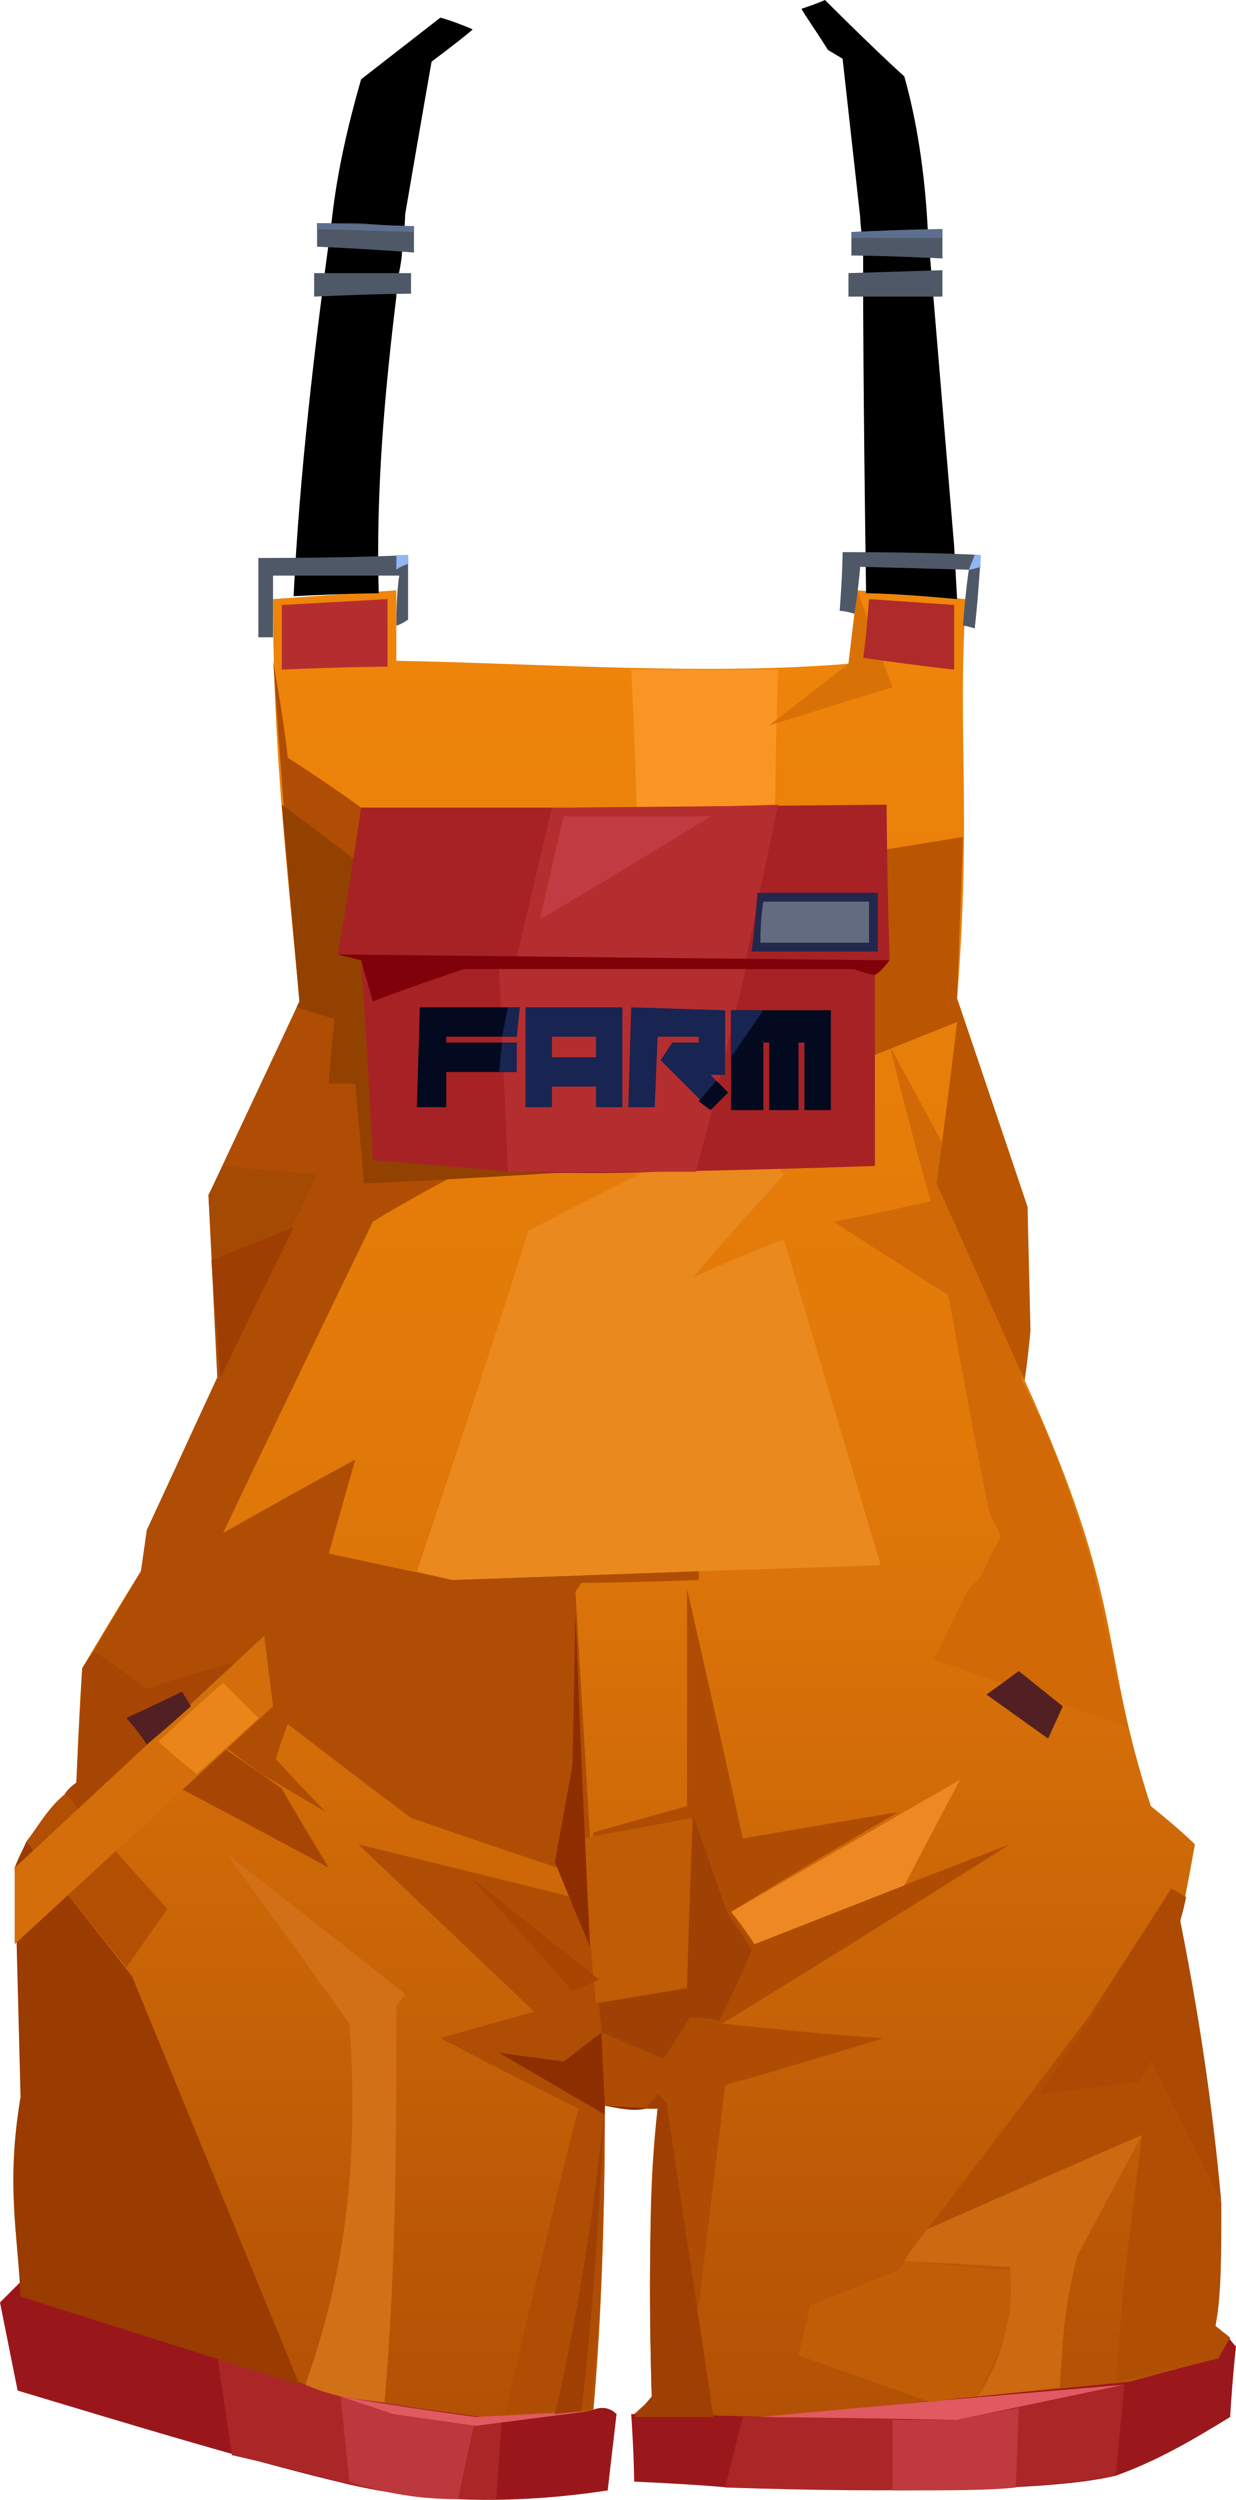 <?xml version="1.0" encoding="UTF-8" standalone="no"?>
<svg
   width="421"
   height="851.201"
   viewBox="0 0 421 851.201"
   version="1.1"
   id="svg85"
   sodipodi:docname="cb-layer-0455.svg"
   xmlns:inkscape="http://www.inkscape.org/namespaces/inkscape"
   xmlns:sodipodi="http://sodipodi.sourceforge.net/DTD/sodipodi-0.dtd"
   xmlns="http://www.w3.org/2000/svg"
   xmlns:svg="http://www.w3.org/2000/svg">
  <sodipodi:namedview
     id="namedview87"
     pagecolor="#ffffff"
     bordercolor="#666666"
     borderopacity="1.0"
     inkscape:pageshadow="2"
     inkscape:pageopacity="0.0"
     inkscape:pagecheckerboard="0" />
  <defs
     id="defs9">
    <linearGradient
       x1="260.374"
       y1="163.657"
       x2="260.374"
       y2="672.123"
       id="id-51246"
       gradientTransform="scale(0.814,1.228)"
       gradientUnits="userSpaceOnUse">
      <stop
         stop-color="#EF850A"
         offset="0%"
         id="stop2" />
      <stop
         stop-color="#E07809"
         offset="49%"
         id="stop4" />
      <stop
         stop-color="#B25005"
         offset="100%"
         id="stop6" />
    </linearGradient>
  </defs>
  <g
     id="id-51247">
    <path
       d="m 9,781 c 1,-21 -4,-28 2,-67 -4,-52 -6,-78 -6,-78 3,-9 11,-19 21,-29 1,-26 2,-39 2,-39 13,-22 20,-33 20,-33 2,-10 2,-14 2,-14 17,-35 25,-52 25,-52 -3,-42 -4,-62 -4,-62 21,-44 31,-66 31,-66 -4,-44 -9,-85 -9,-137 28,-2 42,-3 42,-3 0,16 0,24 0,24 51,1 106,5 154,1 2,-17 3,-25 3,-25 24,2 37,3 37,3 -3,45 2,73 -3,136 16,47 24,71 24,71 -1,39 -1,59 -1,59 35,77 25,90 43,145 10,8 15,13 15,13 -3,17 -5,26 -5,26 8,47 17,95 12,138 l 5,4 -4,7 -30,9 c -42,14 -83,16 -124,11 -31,0 -46,0 -46,0 4,-4 7,-6 7,-6 0,-33 -2,-66 2,-99 -6,0 -12,0 -18,-1 0,35 -1,72 -4,105 -27,1 -40,1 -40,1 l -46,-7 C 45,793 9,781 9,781 Z"
       fill="url(#id-51246)"
       id="id-51248"
       style="fill:url(#id-51246)" />
    <path
       d="m 210,822 c -2,17 -3,26 -3,26 -33,5 -62,4 -88,-2 C 85,838 46,826 6,814 2,794 0,784 0,784 c 6,-6 9,-9 9,-9 0,4 0,6 0,6 72,24 108,35 108,35 31,5 47,7 47,7 l 37,-2 c 4,-2 7,-1 9,1 z"
       fill="#99171b"
       id="id-51249" />
    <path
       d="m 172,822 c 16,-69 25,-104 25,-104 -32,-16 -47,-24 -47,-24 21,-6 32,-9 32,-9 -40,-38 -60,-57 -60,-57 49,12 73,18 73,18 -3,-7 -5,-10 -5,-10 -33,-11 -50,-17 -50,-17 -28,-21 -42,-32 -42,-32 -3,8 -4,12 -4,12 11,12 17,18 17,18 l -22,-13 -57,-42 16,-27 2,-14 24,-52 -3,-62 31,-66 c -4,-50 -6,-75 -6,-75 -2,-28 -3,-41 -3,-41 4,22 5,33 5,33 17,11 25,17 25,17 25,81 38,122 38,122 -23,12 -34,19 -34,19 -34,70 -51,106 -51,106 30,-17 45,-25 45,-25 -6,21 -9,32 -9,32 28,6 42,9 42,9 56,-2 84,-3 84,-3 0,2 0,3 0,3 -27,1 -40,1 -40,1 l -2,3 9,152 1,23 c 0,37 -1,72 -5,103 -19,2 -29,2 -29,2 z"
       fill="#af4d04"
       id="id-51250" />
    <path
       d="m 171,823 -2,28 c -20,0 -36,-2 -50,-5 -26,-7 -40,-10 -40,-10 l -5,-34 42,14 46,7 c 6,0 9,0 9,0 z"
       fill="#ab2626"
       id="id-51251" />
    <path
       d="m 116,816 c 31,5 46,7 46,7 0,0 -6,28 -6,28 -13,0 -25,-2 -37,-6 z"
       fill="#bd383c"
       id="id-51252" />
    <path
       d="m 116,816 c 12,4 18,6 18,6 l 28,4 39,-5 -39,2 c -31,-4 -46,-7 -46,-7 z"
       fill="#e05a60"
       id="id-51253" />
    <path
       d="m 215,822 c 1,15 1,23 1,23 22,1 32,2 32,2 46,1 107,2 132,-4 14,-5 26,-12 39,-20 1,-16 2,-24 2,-24 -2,-2 -3,-4 -3,-4 -2,6 -3,8 -3,8 -20,5 -30,8 -30,8 l -124,12 c -31,-1 -46,-1 -46,-1 z"
       fill="#9a181b"
       id="id-51254" />
    <path
       d="m 259,823 c 44,1 67,1 67,1 l 57,-12 c -83,7 -124,11 -124,11 z"
       fill="#e15a61"
       id="id-51255" />
    <path
       d="m 253,823 c -4,16 -6,24 -6,24 60,2 104,1 133,-4 l 3,-31 -57,12 c -49,-1 -73,-1 -73,-1 z"
       fill="#ab2626"
       id="id-51256" />
    <path
       d="m 304,848 v -24 c 15,0 22,0 22,0 14,-3 21,-4 21,-4 l -1,27 c -9,1 -22,1 -42,1 z"
       fill="#bf393f"
       id="id-51257" />
    <path
       d="m 9,627 -4,9 2,78 c -5,30 -1,46 0,68 63,20 95,30 95,30 L 45,673 Z"
       fill="#9a3b01"
       id="id-51258" />
    <path
       d="m 43,670 c 9,-13 14,-20 14,-20 L 22,611 c -6,5 -9,11 -13,16 23,29 34,43 34,43 z"
       fill="#b24f03"
       id="id-51259" />
    <path
       d="m 22,611 c 4,4 6,7 6,7 16,-9 24,-14 24,-14 40,21 60,32 60,32 C 101,618 96,609 96,609 79,597 70,591 70,591 c 9,-18 14,-26 14,-26 -23,6 -34,10 -34,10 l -18,-13 -4,6 -2,39 c -3,2 -4,4 -4,4 z"
       fill="#a74604"
       id="id-51260" />
    <path
       d="m 5,636 c 57,-53 85,-79 85,-79 2,16 3,24 3,24 L 5,662 c 0,-17 0,-26 0,-26 z"
       fill="#d36e0a"
       id="id-51261" />
    <path
       d="M 67,604 C 58,597 54,593 54,593 69,579 76,573 76,573 l 12,12 c -14,13 -21,19 -21,19 z"
       fill="#ea8619"
       id="id-51262" />
    <path
       d="m 50,594 c -4,-6 -7,-9 -7,-9 13,-6 19,-9 19,-9 l 3,5 c -10,9 -15,13 -15,13 z"
       fill="#522023"
       id="id-51263" />
    <path
       d="m 77,631 c 41,32 61,48 61,48 -2,3 -3,4 -3,4 0,43 0,88 -4,135 -10,-1 -15,-2 -15,-2 -8,-2 -12,-4 -12,-4 11,-31 19,-68 15,-123 C 91,650 77,631 77,631 Z"
       fill="#d27017"
       id="id-51264" />
    <path
       d="m 198,821 -9,1 c 6,-25 13,-64 17,-105 -2,37 -4,71 -8,104 z"
       fill="#9f3f03"
       id="id-51265" />
    <path
       d="m 206,720 c -24,-14 -36,-21 -36,-21 15,2 22,3 22,3 9,-7 13,-10 13,-10 13,6 19,9 19,9 25,0 37,0 37,0 -23,10 -34,15 -34,15 -2,-2 -3,-3 -3,-3 l -4,5 c -4,1 -9,0 -14,-1 0,2 0,3 0,3 z"
       fill="#8c2e00"
       id="id-51266" />
    <path
       d="m 202,624 c 21,-6 32,-9 32,-9 0,-50 0,-74 0,-74 13,57 19,85 19,85 35,-6 53,-9 53,-9 -38,22 -57,34 -57,34 5,7 8,11 8,11 58,-23 87,-34 87,-34 -65,41 -98,61 -98,61 36,4 55,5 55,5 -36,11 -54,16 -54,16 l -9,75 -16,32 c -1,-34 -1,-68 2,-99 l -18,-1 c -3,-62 -4,-93 -4,-93 z"
       fill="#ae4c03"
       id="id-51267" />
    <path
       d="m 203,682 c 21,-3 31,-5 31,-5 1,-39 2,-58 2,-58 l -38,7 c 3,37 5,56 5,56 z"
       fill="#c05c05"
       id="id-51268" />
    <path
       d="m 160,639 c 24,26 35,39 35,39 l 9,-4 c -29,-23 -44,-35 -44,-35 z"
       fill="#a74401"
       id="id-51269" />
    <path
       d="m 201,663 c -8,-19 -12,-29 -12,-29 4,-22 6,-33 6,-33 l 1,-52 c 3,76 5,114 5,114 z"
       fill="#8e2e00"
       id="id-51270" />
    <path
       d="m 226,701 c 6,-9 9,-14 9,-14 7,0 10,1 10,1 8,-16 11,-24 11,-24 -5,-8 -8,-12 -8,-12 l -12,-34 -2,59 -30,5 1,10 c 14,6 21,9 21,9 z"
       fill="#9f4004"
       id="id-51271" />
    <path
       d="m 249,651 c 52,-30 78,-45 78,-45 l -19,36 -51,20 c -5,-8 -8,-11 -8,-11 z"
       fill="#ed8823"
       id="id-51272" />
    <path
       d="m 142,535 c 26,-77 38,-116 38,-116 49,-25 73,-37 73,-37 10,12 14,18 14,18 -21,23 -31,35 -31,35 20,-9 31,-13 31,-13 l 33,111 -62,2 -84,3 c -8,-2 -12,-3 -12,-3 z"
       fill="#ea891e"
       id="id-51273" />
    <path
       d="m 354,713 45,-70 5,3 c -1,5 -2,8 -2,8 6,30 11,62 14,96 -16,-32 -24,-48 -24,-48 l -4,7 c -23,3 -34,4 -34,4 z"
       fill="#ac4a04"
       id="id-51274" />
    <path
       d="m 316,759 c 49,-22 73,-32 73,-32 -4,32 -6,48 -6,48 l -3,36 35,-8 4,-7 -5,-4 c 2,-10 2,-23 2,-42 l -24,-48 -4,7 -34,4 28,-41 c -44,58 -66,87 -66,87 z"
       fill="#b04e04"
       id="id-51275" />
    <path
       d="m 308,770 c 24,1 36,2 36,2 1,16 -2,30 -11,44 19,-2 28,-3 28,-3 1,-14 1,-26 6,-45 l 22,-41 -73,32 c -6,7 -8,11 -8,11 z"
       fill="#cc6911"
       id="id-51276" />
    <path
       d="M 243,823 227,716 c -2,-2 -3,-3 -3,-3 l -4,5 h 4 c -3,31 -3,64 -2,98 l -6,7 z"
       fill="#9f3f03"
       id="id-51277" />
    <path
       d="m 344,773 c 2,19 -5,31 -11,43 -11,1 -16,2 -16,2 l -45,-16 4,-17 30,-12 2,-3 z"
       fill="#c15d07"
       id="id-51278" />
    <path
       d="m 318,565 66,23 -12,-55 c -6,-20 -12,-40 -24,-63 l 1,-30 c -31,-56 -46,-84 -46,-84 9,36 14,53 14,53 -22,5 -33,7 -33,7 26,17 39,25 39,25 9,50 14,74 14,74 3,6 4,8 4,8 -5,9 -7,14 -7,14 l -4,4 c -8,16 -12,24 -12,24 z"
       fill="#d16a06"
       id="id-51279" />
    <path
       d="m 336,577 c 7,-5 11,-8 11,-8 10,8 15,12 15,12 l -5,11 c -14,-10 -21,-15 -21,-15 z"
       fill="#522023"
       id="id-51280" />
    <path
       d="m 349,470 c -20,-45 -30,-67 -30,-67 5,-37 7,-55 7,-55 -20,8 -30,12 -30,12 1,-47 1,-70 1,-70 l 31,-5 -2,55 24,71 1,42 c -1,11 -2,17 -2,17 z"
       fill="#ba5602"
       id="id-51281" />
    <path
       d="m 215,228 c 34,0 50,0 50,0 -1,33 -1,50 -1,50 l -47,1 c -1,-34 -2,-51 -2,-51 z"
       fill="#fa9524"
       id="id-51282" />
    <path
       d="m 292,201 c -2,17 -3,25 -3,25 -18,14 -27,21 -27,21 l 42,-13 z"
       fill="#d97206"
       id="id-51283" />
    <path
       d="m 96,228 c 24,-1 36,-1 36,-1 0,-15 0,-23 0,-23 l -36,2 c 0,15 0,22 0,22 z"
       fill="#b52e2f"
       id="id-51284" />
    <path
       d="m 294,224 c 21,3 31,4 31,4 0,-14 0,-22 0,-22 l -29,-2 c -1,14 -2,20 -2,20 z"
       fill="#af2a2b"
       id="id-51285" />
    <path
       d="m 96,274 c 23,17 34,26 34,26 44,66 66,99 66,99 -48,3 -72,4 -72,4 -2,-23 -3,-34 -3,-34 -6,0 -9,0 -9,0 1,-15 2,-22 2,-22 l -13,-4 1,-2 c -4,-45 -6,-67 -6,-67 z"
       fill="#934101"
       id="id-51286" />
    <path
       d="m 75,470 c 22,-47 33,-70 33,-70 l -32,-3 -5,10 c 3,42 4,63 4,63 z"
       fill="#a54a02"
       id="id-51287" />
    <path
       d="m 72,429 28,-11 -25,51 c -2,-27 -3,-40 -3,-40 z"
       fill="#9e3e02"
       id="id-51288" />
    <path
       d="m 295,202 c -1,-69 -1,-103 -1,-103 0,-5 0,-8 0,-8 0,-5 0,-8 0,-8 -1,-6 -1,-9 -1,-9 -4,-36 -6,-54 -6,-54 l -5,-3 c -5,-8 -8,-12 -9,-14 6,-2 8,-3 8,-3 18,18 27,26 27,26 4,14 7,32 8,52 6,72 9,108 9,108 l 1,18 c -21,-2 -31,-2 -31,-2 z"
       fill="#000000"
       id="id-51289" />
    <path
       d="m 129,202 c -1,-35 2,-68 6,-101 v -4 c 2,-8 2,-12 2,-12 1,-8 1,-12 1,-12 6,-35 9,-52 9,-52 8,-6 13,-10 14,-11 -7,-3 -11,-4 -11,-4 -18,14 -27,21 -27,21 -4,14 -8,30 -10,48 -6,44 -11,87 -13,128 20,-1 29,-1 29,-1 z"
       fill="#000000"
       id="id-51290" />
    <path
       d="m 93,217 c -3,0 -5,0 -5,0 0,-18 0,-27 0,-27 34,0 51,-1 51,-1 0,15 0,22 0,22 -3,2 -4,2 -4,2 0,-12 1,-17 1,-17 H 93 c 0,14 0,21 0,21 z"
       fill="#4f5866"
       id="id-51291" />
    <path
       d="m 139,189 c 0,2 0,3 0,3 -3,1 -4,2 -4,2 v -5 c 3,0 4,0 4,0 z"
       fill="#92b6f2"
       id="id-51292" />
    <path
       d="m 291,209 c -3,-1 -5,-1 -5,-1 1,-13 1,-20 1,-20 32,0 47,1 47,1 0,0 0,0 0,1 -1,16 -2,24 -2,24 -3,-1 -4,-1 -4,-1 1,-13 2,-19 2,-19 l -37,-1 c -1,11 -2,16 -2,16 z"
       fill="#4f5866"
       id="id-51293" />
    <path
       d="m 334,189 c 0,2 0,4 0,4 -3,1 -4,1 -4,1 l 2,-5 c 1,0 2,0 2,0 z"
       fill="#92b6f2"
       id="id-51294" />
    <path
       d="m 321,101 c -21,0 -32,0 -32,0 0,-6 0,-8 0,-8 l 32,-1 c 0,6 0,9 0,9 z"
       fill="#4f5866"
       id="id-51295" />
    <path
       d="m 321,88 c -21,-1 -31,-1 -31,-1 0,-6 0,-8 0,-8 l 31,-1 c 0,6 0,10 0,10 z"
       fill="#4f5866"
       id="id-51296" />
    <path
       d="m 290,79 c 21,-1 31,-1 31,-1 0,2 0,3 0,3 h -31 z"
       fill="#5d6f8f"
       id="id-51297" />
    <path
       d="m 107,101 c 22,-1 33,-1 33,-1 0,-5 0,-7 0,-7 h -33 c 0,5 0,8 0,8 z"
       fill="#4f5866"
       id="id-51298" />
    <path
       d="m 108,84 c 22,1 33,2 33,2 0,-6 0,-9 0,-9 -9,0 -16,-1 -21,-1 -3,0 -7,0 -12,0 0,6 0,8 0,8 z"
       fill="#4f5866"
       id="id-51299" />
    <polygon
       points="141,77 108,76 108,78 141,79 "
       fill="#5d6f8f"
       id="id-51300" />
    <path
       d="m 123,275 c -5,34 -8,50 -8,50 5,1 8,1 8,1 3,46 4,69 4,69 23,2 38,3 46,4 35,1 50,0 50,0 50,-1 75,-2 75,-2 0,-43 0,-65 0,-65 3,-3 5,-5 5,-5 -1,-35 -1,-53 -1,-53 l -109,1 c -46,0 -70,0 -70,0 z"
       fill="#a72224"
       id="id-51301" />
    <path
       d="m 176,326 c 8,-34 12,-51 12,-51 3,0 5,0 5,0 48,0 72,-1 72,-1 l -11,53 c -52,-1 -78,-1 -78,-1 z"
       fill="#b52e2f"
       id="id-51302" />
    <path
       d="m 258,304 c -1,13 -2,20 -2,20 29,0 43,0 43,0 v -20 c -28,0 -41,0 -41,0 z"
       fill="#23274b"
       id="id-51303" />
    <path
       d="m 260,307 c 24,0 36,0 36,0 0,9 0,14 0,14 h -37 c 0,-9 1,-14 1,-14 z"
       fill="#636b80"
       id="id-51304" />
    <path
       d="m 115,325 188,2 c -3,4 -5,5 -5,5 -5,-1 -7,-2 -7,-2 -89,0 -133,0 -133,0 -21,7 -31,11 -31,11 l -4,-14 z"
       fill="#800109"
       id="id-51305" />
    <path
       d="m 184,313 c 5,-23 8,-35 8,-35 h 50 c -39,24 -58,35 -58,35 z"
       fill="#c13b42"
       id="id-51306" />
    <path
       d="m 170,330 3,69 c 32,0 48,0 48,0 11,0 16,0 16,0 4,-15 6,-23 6,-23 l 11,-46 c -56,0 -84,0 -84,0 z"
       fill="#b52e2f"
       id="id-51307" />
    <g
       transform="translate(142,342)"
       id="id-51308">
      <polygon
         points="141,2 107,2 107,36 118,36 118,13 120,13 120,36 130,36 130,13 132,13 132,36 141,36 "
         fill="#03091e"
         id="id-51309" />
      <polygon
         points="107,18 118,2 107,2 "
         fill="#182451"
         id="polygon72" />
      <polygon
         points="82,11 96,11 96,13 87,13 83,19 100,36 106,30 100,24 105,24 105,2 73,1 72,35 81,35 "
         fill="#182451"
         id="id-51311" />
      <polygon
         points="106,30 102,26 96,33 100,36 "
         fill="#03091e"
         id="polygon75" />
      <polygon
         points="10,23 34,23 34,13 10,13 10,11 34,11 35,1 1,1 0,35 10,35 "
         fill="#03091e"
         id="id-51313" />
      <polygon
         points="34,13 29,13 28,23 34,23 "
         fill="#182451"
         id="polygon78" />
      <polygon
         points="35,1 31,1 29,11 34,11 "
         fill="#182451"
         id="polygon80" />
      <path
         d="M 70,1 V 35 H 61 V 28 H 46 v 7 H 37 V 1 Z M 61,11 H 46 v 7 h 15 z"
         fill="#182451"
         id="id-51316" />
    </g>
  </g>
</svg>
